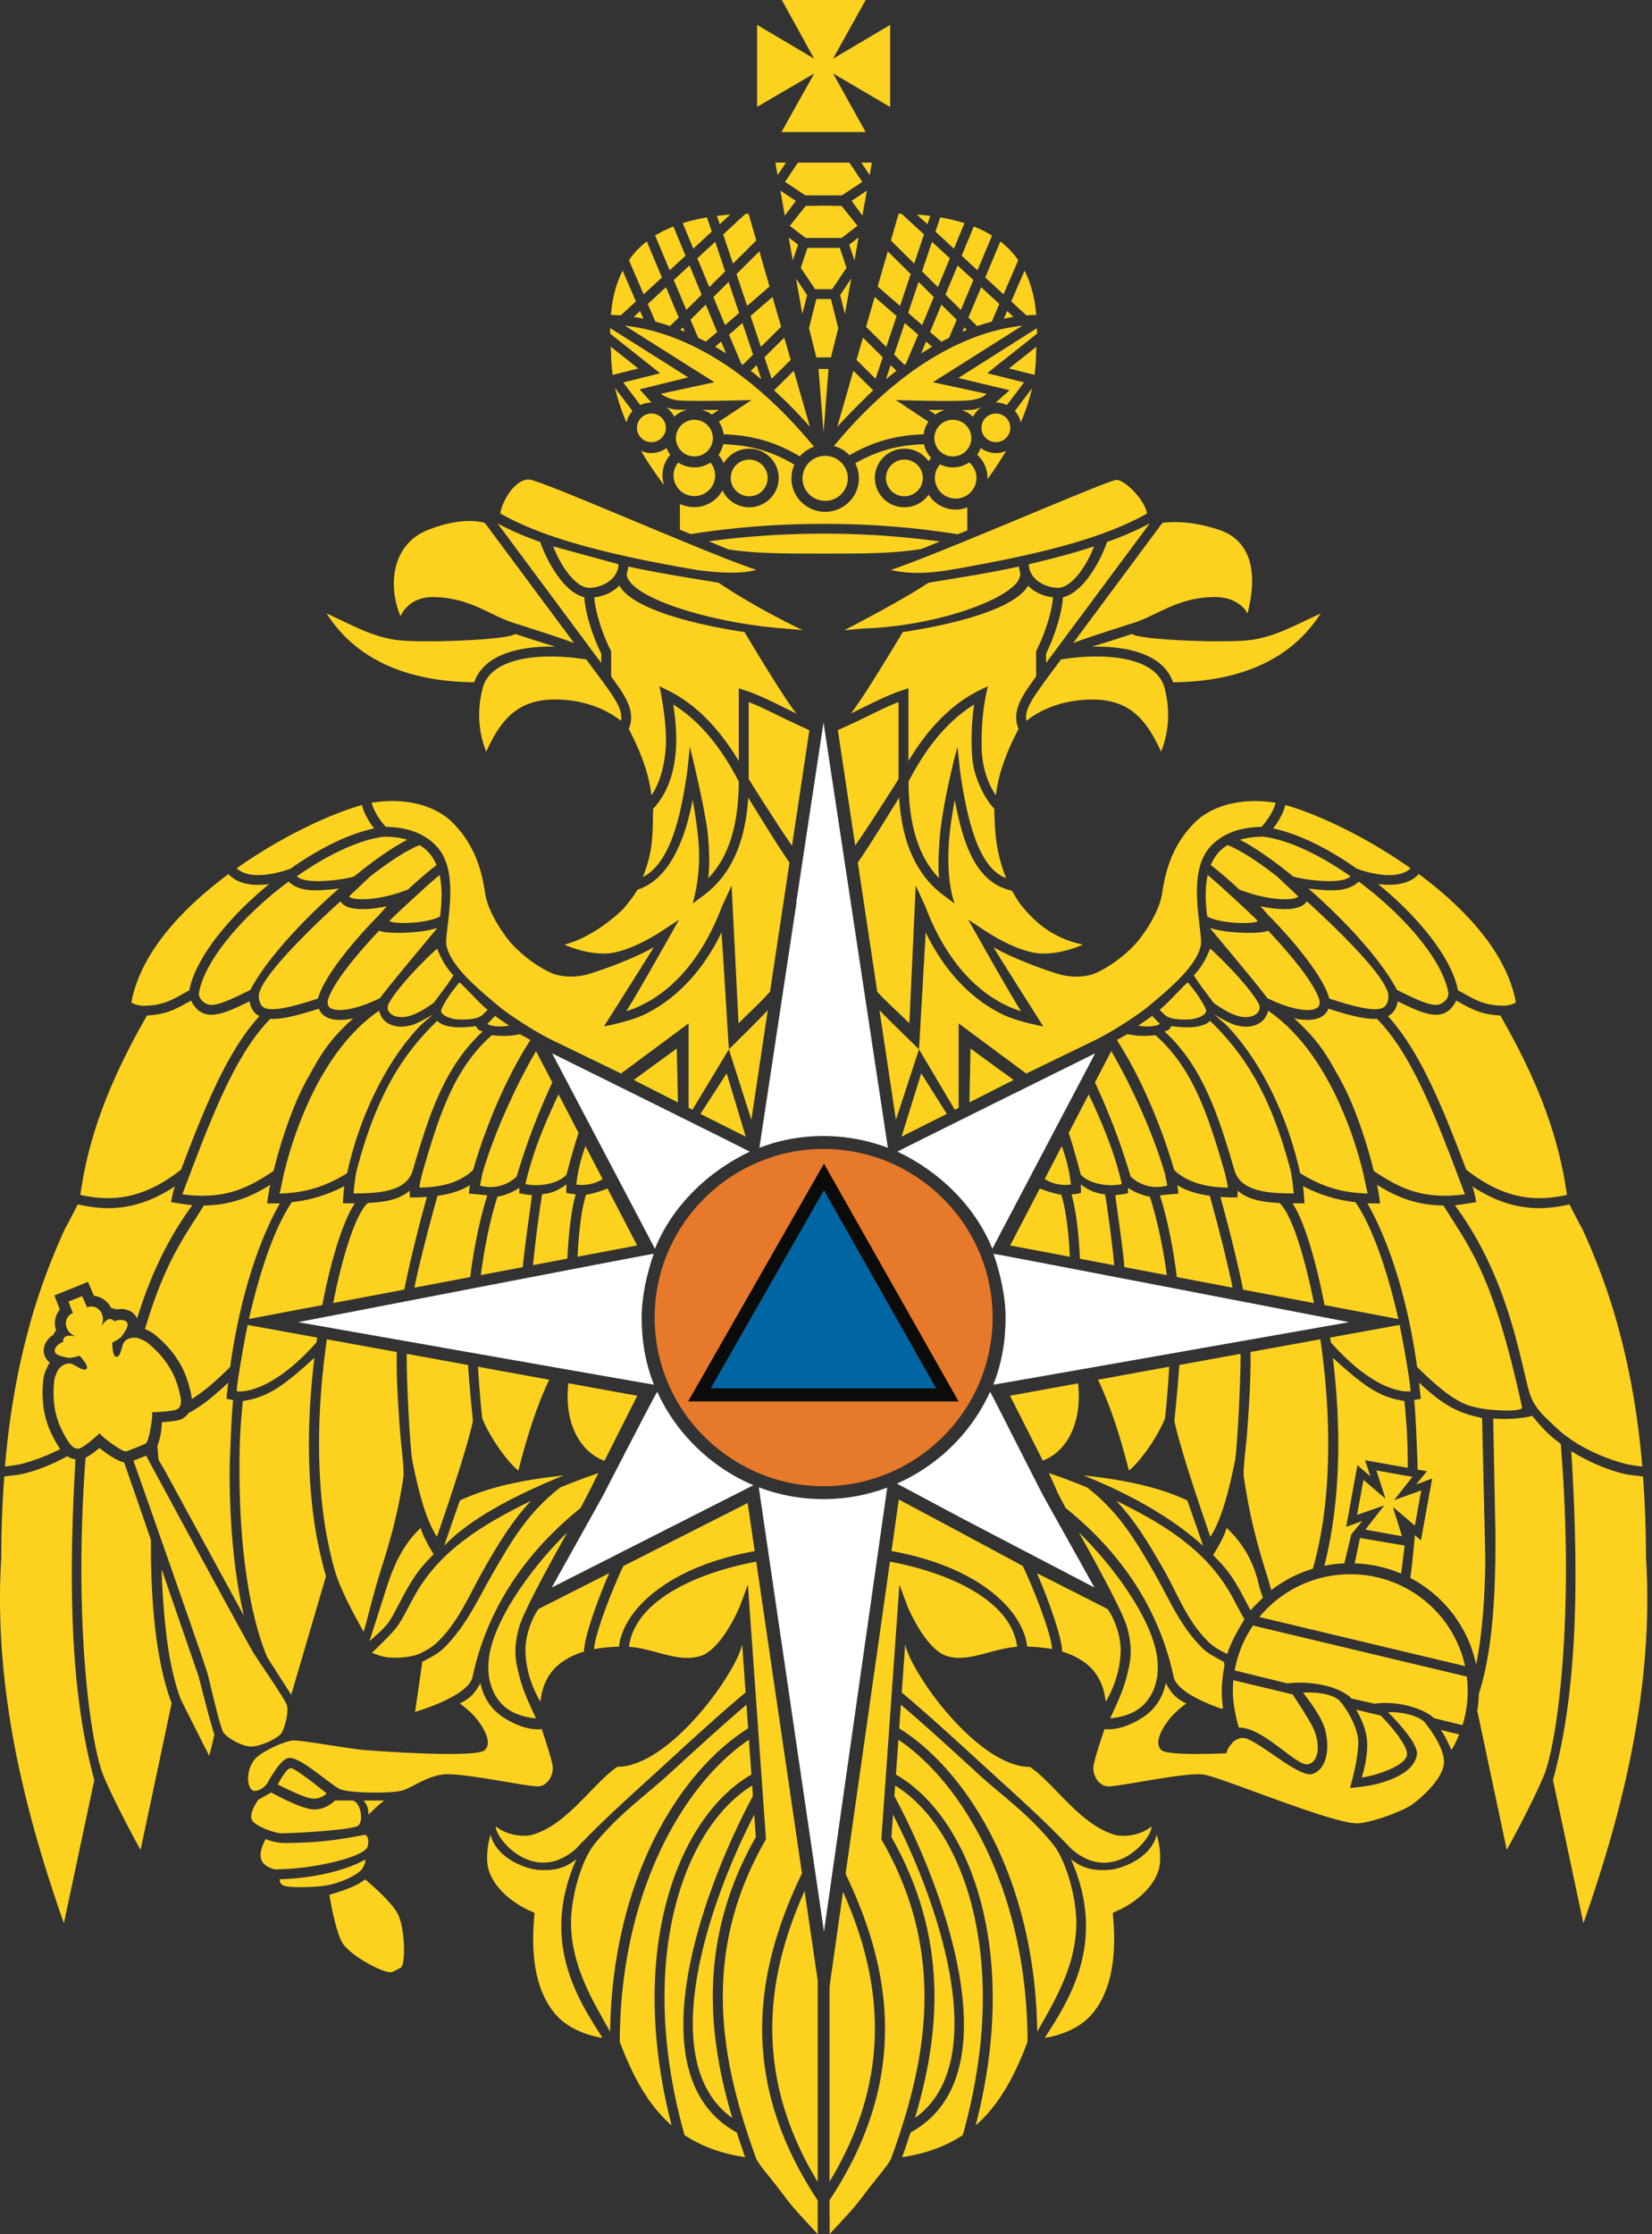 <svg width="182" height="246" fill="none" xmlns="http://www.w3.org/2000/svg"><rect width="100%" height="100%" fill="#333333" stroke="none"/><path fill-rule="evenodd" clip-rule="evenodd" d="M76.502 46.223a2.03 2.03 0 00-2.037 2.016 2.03 2.03 0 002.037 2.02 2.029 2.029 0 002.034-2.02 2.027 2.027 0 00-2.034-2.016zm.844-1.09c.391.105.756.281 1.075.514l.761-.505-1.836-.01zm12.832-4.504l.55 7 .548-7h-1.098zm1.365-7.703h-1.609l-.805 3.214.805 3.216h1.61l.805-3.216-.806-3.214zm13.74 21.974a2.288 2.288 0 002.294-2.276c0-.683-.313-1.288-.796-1.702a3.254 3.254 0 01-3.216.217 2.222 2.222 0 00-.573 1.485 2.286 2.286 0 002.291 2.275zm2.817-10.06s-.381.173-.834.263c-.317.061-1.208.074-1.342.047.483.146.919.404 1.28.74.206-.422.516-.78.896-1.05zm-18.97 6.098a2.459 2.459 0 00-.72 1.734c0 1.367 1.122 2.478 2.498 2.478a2.49 2.49 0 002.496-2.478 2.49 2.49 0 00-2.496-2.477 2.5 2.5 0 00-1.758.72l-.02.023zm1.333 10.018h.556c4.29 0 7.363-.007 10.485-.502l2.038-.828a92.236 92.236 0 00-12.745-.86 94.11 94.11 0 00-12.719.84l2.205.898c3.026.449 6.02.452 10.18.452zm11.834-15.814l.76.503c.32-.233.683-.408 1.075-.512l-1.835.01zm-4.694 7.487a2.03 2.03 0 002.036 2.016 2.027 2.027 0 002.033-2.016c0-1.114-.912-2.02-2.033-2.02a2.03 2.03 0 00-2.035 2.02zM74.28 45.885a3.248 3.248 0 011.41-.768s-1.054.028-1.507-.054a4.631 4.631 0 01-.798-.22c.378.27.687.624.894 1.042zm37.702 18.325c.294-.336.439-.818.416-1.127v-.002a3.235 3.235 0 01-.134-.702c-2.981.666-6.255 1.172-9.981 1.79-1.884 1.245-4.73 2.87-9.256 5.226l1.995-.182c7.312-.223 14.936-2.69 16.96-5.004zm-35.56-9.583a2.287 2.287 0 002.366-2.199 2.218 2.218 0 00-.515-1.492 3.258 3.258 0 01-3.556-.003 2.237 2.237 0 00-.51 1.345 2.286 2.286 0 002.215 2.35z" fill="#FCD21F"/><path fill-rule="evenodd" clip-rule="evenodd" d="M85.017 125.935v-.018a20.02 20.02 0 0111.314-.023c.505.145 1 .308 1.487.492L93.72 99.314l-2.993-19.771-2.993 19.766c.008.002.017.005.027.005l-4.099 27.072c.444-.168.898-.316 1.355-.451z" fill="#FFFFFE"/><path fill-rule="evenodd" clip-rule="evenodd" d="M90.74 57.688v-.001h.102-.047c4.973-.011 9.939.38 14.719 1.143l1.049-.426c.001-.884.003-2.464.002-2.538a3.508 3.508 0 01-4.257-1.399 3.258 3.258 0 01-2.67 1.39c-1.795 0-3.255-1.447-3.255-3.224 0-1.782 1.46-3.228 3.255-3.228 1.106 0 2.081.55 2.67 1.388.082-.132.173-.258.273-.376a3.205 3.205 0 01-.786-1.498c-2.846.077-5.199.73-7.572 2.1.253.498.4 1.058.4 1.653 0 2.03-1.667 3.686-3.715 3.686-2.049 0-3.715-1.656-3.715-3.686 0-.536.117-1.044.325-1.503-2.465-1.478-4.886-2.172-7.84-2.251a3.22 3.22 0 01-.522 1.177c.237.274.429.584.571.92a3.252 3.252 0 012.807-1.61c1.795 0 3.255 1.446 3.255 3.228 0 1.777-1.46 3.224-3.255 3.224a3.254 3.254 0 01-2.942-1.865 3.516 3.516 0 01-3.21 1.847c-.718-.024-1.135-.229-1.477-.328v2.813l1.191.483a94.047 94.047 0 0114.644-1.12z" fill="#FCD21F"/><path fill-rule="evenodd" clip-rule="evenodd" d="M84.574 52.629a2.03 2.03 0 00-2.037-2.02c-1.12 0-2.031.905-2.031 2.02 0 1.111.911 2.016 2.031 2.016a2.027 2.027 0 002.037-2.016zM71.367 33.472l.833 1.942c.539.142 1.076.305 1.615.49l.96-.942-1.403-3.337-2.005 1.847zm32.797-1.024l1.691 1.678 1.384-3.295-1.738-1.6-1.337 3.217zm5.1 2.967l.836-1.943-2.006-1.847-1.403 3.336.963.947a24.848 24.848 0 011.61-.493zm-35.037-4.583l1.384 3.294 1.69-1.677-1.336-3.218-1.738 1.6zm1.841 4.381l.853 1.988c.28.136.56.27.84.419l1.246-1.066-1.252-3.015-1.687 1.674zm-.635 1.307l-.2-.473-.28.276c.16.063.32.13.48.196zm30.612 0c.16-.067.32-.134.479-.197h-.009l-.28-.276-.19.472zm-7.539 2.528l1.13 1.122h.01c.05-.038.102-.073.155-.11l1.354-3.206-1.48-1.284-1.17 3.478zm-6.633 10.066a3.711 3.711 0 011.718 1.012c2.545-1.481 5.126-2.213 8.162-2.3a3.2 3.2 0 01.53-1.394l-3.595-2.381s6.947.225 8.345 0c1.398-.223 1.635-.69 1.635-.69l-5.89-1.275 9.86-6.227c-7.001.768-14.281 5.404-20.765 13.255zm18.725-14.022c.353-.072.707-.146 1.059-.2l-.706-.642-.353.842zM97.606 41.76c.384-.32.772-.625 1.16-.924l-.648-.633-.512 1.557z" fill="#FCD21F"/><path fill-rule="evenodd" clip-rule="evenodd" d="M104.977 50.259a2.028 2.028 0 002.034-2.02 2.026 2.026 0 00-2.034-2.016 2.03 2.03 0 00-2.038 2.016 2.03 2.03 0 002.038 2.02zm-3.489-11.341c.401-.256.802-.503 1.205-.736l-.671-.573-.534 1.309zm-1.437-4.46l1.544 1.34 1.283-3.09-1.68-1.669-1.147 3.419zm2.412 2.1l1.25 1.068c.277-.146.556-.28.834-.416l.854-1.994-1.687-1.673-1.251 3.015zm34.487 105.448l7.809 1.479c-1.066-5.347-2.538-9.96-3.822-11.025-1.773-.089-3.402-.327-4.58-1.351l-.031.749c-.62 0-1.251-.018-1.877-.062 1.11 4.006 1.978 7.601 2.501 10.21zm-.892 18.826c.233-1.164.644-8.927.615-11.758l-6.75 1.227c-.127 2.141-.542 6.143-.542 6.143.683 3.368 3.648 11.86 3.965 12.775 1.202-1.843 2.021-4.938 2.712-8.387zm4.001 14.273a2.8 2.8 0 01.132-.109 14.103 14.103 0 014.438-2.258c.274-.934.509-1.913.714-2.917 1.307-6.426 1.237-14.155.242-21.486-.017-.122-.095-.639-.128-.862l-7.693 1.398c.055 2.593-.122 5.646-.391 9.105-.107 1.359-.443 3.823-.343 4.618.605 4.171 1.438 7.372 2.555 10.887.148.473.31 1.033.474 1.624zm-7.508-4.886c-.425-1.241-1.571-4.515-1.74-4.996-3.095-1.469-6.966-2.285-11.432-2.758.245.098.847.346.902.369 4.412 1.845 8.801 4.261 12.27 7.385zm-13.776-17.895l-7.5 1.364 3.608 7.138c2.315-.83 4.391-3.694 3.892-8.502zm34.179-42.77c-.295-2.568-8.987-10.31-8.989-10.304-.591 1.005-2.763 1.051-5.11.534.3.312 1.056 1.224 1.02 1.127 3.149 3.226 6.002 6.872 6.572 9.043 2.663.869 5.183 1.55 6.043.934.192-.137.521-.602.464-1.334zm-28.585 52.363c.937-.666 2.976-3.294 3.981-5.73a113.2 113.2 0 00.46-5.691l-7.841 1.425c1.534 3.243 2.595 6.829 3.4 9.996zm12.235-69.451c1.643.84 3.713 2.287 5.859 4.041.997.338 5.352.98 6.312-.018-3.276-2.304-6.757-3.998-9.591-4.36-.973.004-1.83.119-2.58.337zm24.785 39.041c-.078-.224-.598-1.599-.84-2.23-2.821-7.452-5.282-13.448-8.845-17.088-1.243.07-2.976-.354-5.349-1.123a1.72 1.72 0 01-.726.865c-.695.425-1.756.485-3.067.203 2.985 2.64 3.908 4.642 4.971 6.506 1.816 3.177 3.214 7.806 3.812 10.3 2.602 1.711 5.184 3.232 10.044 2.567zm-16.337-20.499c.229-.14.33-.342.33-.653v-.148c-.471-1.763-2.943-4.841-5.682-7.74-.461.365-4.449.38-6.413-.295.577.719 5.146 6.119 6.333 7.734 2.771 1.359 4.724 1.537 5.432 1.102zm-1.508 19.594c.094.469.17 1.896.17 1.896s-1.087.002-1.323 0c1.302 1.929 2.602 6.394 3.533 11.206l8.135 1.541c-.863-3.806-2.476-9.573-4.729-12.869a16.113 16.113 0 01-5.786-1.774zM85.951 78.898c-1.14-.567-2.313-1.149-3.467-1.59v8.471c.444.736 3.689 5.838 4.77 7.343l1.915-12.714c-.767-.343-2.47-1.14-3.218-1.51z" fill="#FCD21F"/><path fill-rule="evenodd" clip-rule="evenodd" d="M150.267 129.547c-.725-3.217-3.611-13.509-10.55-18.25-.217.817-.698 1.246-1.124 1.458-.714.354-1.606.416-2.72.045-.353-.117-1.577-.761-2.109-1.113.356.343 1.158.988 1.408 1.249 3.868 4.032 6.682 10.172 7.96 15.791l.105.459c2.414 1.477 4.52 2.148 7.452 2.24-.068-.162-.255-1.057-.422-1.879zm4.559 19.698s-.259-1.559-.633-3.354l-7.662 1.393c.027.161.09.521.092.539 5.347 6.008 8.774 5.374 8.774 5.374 0-.757-.571-3.952-.571-3.952zm-48.029-27.856l4.873-2.473-4.749-3.459-.124 5.932zm42.849-24.266c-1.254 1.128-3.096 1.008-5.498.716 4.035 3.521 8.03 7.865 9.754 11.164 2.262 1.121 3.904 1.913 4.774 1.56.363-.15.932-.595.893-1.201-.608-3.635-4.897-8.582-9.841-12.262.054-.061-.01-.043-.082.023zm5.444 64.504c0-.461 0-.923-.007-1.374-.041-2.755-.187-4.087-.36-5.985-2.572-.398-4.181-1.365-7.883-4.756.531 4.477 1.135 11.862-.243 19.664a47.958 47.958 0 01-.685 3.239 14.142 14.142 0 012.196-.271l.763-3.196.26-.315.949-1.151-1.373.503-.398.147.076-.414 1.086-5.973.075-.415.322.278 1.115.963-.47-1.401-.13-.384.402.073 4.305.768z" fill="#FCD21F"/><path fill-rule="evenodd" clip-rule="evenodd" d="M109.322 137.506l11.328-21.518s-21.835 10.794-21.777 10.823c4.58 2.156 8.563 5.994 10.449 10.695z" fill="#FFFFFE"/><path fill-rule="evenodd" clip-rule="evenodd" d="M98.99 85.78v-8.471c-1.152.44-2.325 1.022-3.466 1.59a93.89 93.89 0 01-3.221 1.492l1.915 12.706c1.078-1.498 4.331-6.583 4.773-7.318zm.332 39.378l4.988-2.505-2.818-4.462-2.17 6.967z" fill="#FCD21F"/><path fill-rule="evenodd" clip-rule="evenodd" d="M148.632 145.587s-39.204-7.588-39.182-7.528c.74 2.091 1.336 4.706 1.336 7.018 0 2.612-.437 5.108-1.356 7.396-.011.028 39.202-6.886 39.202-6.886z" fill="#FFFFFE"/><path fill-rule="evenodd" clip-rule="evenodd" d="M115.092 129.824c1.35.875 2.797.618 2.889.61-.153-1.663-.677-3.33-1.002-4.235l-1.887 3.625zm14.56 10.799l6.144 1.164c-.533-2.586-1.409-6.153-2.513-10.115-1.319-.183-2.564-.528-3.57-1.168l.114.927s-1.643.136-2.03.202c.894 2.837 1.522 6.237 1.855 8.99zm-11.916-15.871c.484 1.415.997 3.314 1.324 4.572.832 1.007 3.049 1.403 4.532 1.061-.873-3.847-2.381-7.171-3.644-9.885l-2.212 4.252zm-6.449 12.387l6.578 1.247c-.095-2.051-.343-4.954-.949-6.839-.464-.025-1.677-.393-2.363-.68l-3.266 6.272zm7.687 1.467l3.777.715c-.13-1.765-.795-6.759-1.009-7.801-.867-.135-1.514-.238-2.673-1.102.021.395.024.906.024.906-.205.137-.582.134-1.046.205.599 2.048.841 5.034.927 7.077zm23.558-7.191c-.079-.68-.157-1.825-.4-2.739-2.223-8.352-5.131-12.687-8.816-16.266-.838.845-2.817.798-4.282.573-.096.26-.257.482-.745.59 4.176 3.813 5.958 9.213 7.74 15.395.767 2.289 3.837 2.437 6.503 2.447zM78.79 38.182c.4.233.8.48 1.202.736l-.543-1.309-.66.573zm-8.97-3.29c.353.054.707.128 1.06.2l-.363-.842-.697.642zm-24.011 147.35c.754-.245 1.973-.917 2.635-1.676 2.237-2.283 3.356-5.175 4.903-7.86 1.46-2.527 2.963-5.113 5.153-7.448-5.515 2.7-10.113 5.544-12.845 10.485-.39.684-1.242 2.444-1.9 3.358-.636.884-2.782 2.886-2.782 2.886s.587.269 1.37.45c.784.181 2.519.114 3.466-.195zm16.29-19.777c-4.466.472-8.337 1.289-11.433 2.758-.168.481-1.316 3.755-1.74 4.996 2.855-3.024 7.86-5.54 12.27-7.386.056-.022.657-.27.903-.368zm-17.295-13.391c-.041 2.753.38 10.58.618 11.758.692 3.45 1.51 6.545 2.712 8.388.318-.916 3.282-9.407 3.967-12.775 0 0-.415-4.014-.538-6.142l-6.76-1.229zm25.399 4.619l-7.59-1.381c-.527 4.877 1.647 7.707 3.98 8.544l3.61-7.163zm-27.215 24.681c.49-.785 1.39-2.612 1.874-3.441.938-1.641 1.572-2.443 2.913-3.801 0 0-1.074-1.625-1.434-2.89-1.78 1.68-2.854 3.783-3.71 6.451l-1.926 6.022c.344-.339 1.666-1.349 2.283-2.341z" fill="#FCD21F"/><path fill-rule="evenodd" clip-rule="evenodd" d="M70.69 145.076c0-2.313.597-4.93 1.338-7.021.02-.06-39.184 7.531-39.184 7.531s39.214 6.914 39.203 6.885c-.92-2.287-1.356-4.783-1.356-7.395z" fill="#FFFFFE"/><path fill-rule="evenodd" clip-rule="evenodd" d="M63.496 130.435c.091.008 1.537.265 2.89-.61l-1.888-3.626c-.325.907-.85 2.574-1.002 4.236zm-8.695 1.336c-.878 2.736-1.488 5.975-1.826 8.63l4.627-.876c.127-1.864.916-7.042 1.006-7.932 0 0-.7-.043-1.411-.205l.021-.603c-.497.356-1.432.82-2.417.986zm15.394 5.368l-3.265-6.272c-.686.287-1.901.655-2.363.68-.607 1.887-.84 4.79-.934 6.834l6.562-1.242zM57.112 161.92c.802-3.166 1.86-6.757 3.392-9.997l-7.844-1.427c.103 1.835.284 4.009.47 5.694 1.004 2.436 3.045 5.064 3.982 5.73zm-26.325-30.494c2.932-.092 5.038-.764 7.452-2.24l.104-.459c1.278-5.619 4.092-11.759 7.96-15.791.25-.262 1.052-.906 1.408-1.249-.53.351-1.757.996-2.108 1.113-1.114.371-2.006.309-2.72-.046-.427-.211-.907-.64-1.124-1.457-6.94 4.741-9.825 15.033-10.55 18.25-.167.821-.356 1.717-.422 1.879zm27.1-1.041c1.483.342 3.7-.054 4.533-1.061.325-1.257.838-3.157 1.322-4.572l-2.213-4.252c-1.262 2.714-2.769 6.038-3.642 9.885zm-9.697-28.213c-1.962.676-5.952.66-6.413.295-2.739 2.899-5.212 5.977-5.681 7.74v.148c0 .311.1.513.33.653.708.435 2.66.257 5.432-1.101 1.187-1.616 5.755-7.016 6.332-7.735zm.007 29.501c-1.114 3.998-2.012 7.511-2.547 10.116l6.155-1.165c.33-2.756.977-6.138 1.878-8.991-.389-.066-2.03-.202-2.03-.202l.112-.927c-1.004.641-2.25.985-3.568 1.169zm74.117 57.537s1.943-.097 3.291-1.157c1.461-1.147 2.527-3.504 1.6-6.859-1.204-4.362-5.448-9.685-8.351-12.444 0 0 4.722 8.286 5.319 10.452.711 2.578.318 3.937-.041 5.378-.464 1.867-1.404 3.657-1.818 4.63zm13.394-13.467c-2.733-4.94-7.207-7.786-12.724-10.485 2.192 2.336 3.695 4.921 5.152 7.448 1.549 2.684 2.545 5.577 4.781 7.86.572.654 1.553 1.24 2.296 1.548.019-.064.036-.13.056-.193.309-.962 1.122-2.487 1.833-3.612-.54-.916-1.099-2.047-1.394-2.566zm8.387 18.523c1.278-.252 1.362-2.376.555-4.041-.551-1.143-2.245-3.65-2.245-3.65l-6.527-1.567c-.033.387-.054.776-.054 1.172 0 1.295.296 2.869.658 4.049 2.68-.061 6.334 4.289 7.613 4.037zm7.546-32.352l.992 3.105-2.424-2.064-.701 3.855 2.997-1.046-2.087 2.668 4.038.723-1.003-3.223 2.421 2.053.706-3.878-2.995 1.086 2.014-2.57-3.958-.709zm10.562-31.285c.201.419.425 1.744.425 1.744s-1.768.295-2.349.334c5.695 7.701 7.038 16.232 8.136 20.359.521 1.96 1.766 2.925 2.816 3.928.425.407 2.716 2.775 7.732 4.165.514.142 1.759.317 1.967.319-.492-5.794-1.401-10.683-2.544-14.92-.108-.399-.21-.805-.321-1.19a70.978 70.978 0 00-3.81-10.194c-.03.019-.921-1.713-1.338-2.55 0-.001-.003-.003-.003-.005-1.076.24-2.188.413-3.362.413-2.207 0-4.619-.592-7.349-2.403zM21.914 109.362c-.04.606.53 1.051.894 1.201.869.354 2.512-.439 4.775-1.56 1.724-3.298 5.718-7.643 9.754-11.164-2.402.292-4.245.411-5.5-.716-.073-.066-.136-.084-.081-.024-4.944 3.68-9.232 8.628-9.842 12.263zm47.9 9.553l4.873 2.473-.126-5.931-4.747 3.458zm7.354 3.739l4.99 2.505-2.1-6.968-2.89 4.463zm-41.163 24.819c-.031.231-.09.71-.111.864-.994 7.331-1.066 15.06.241 21.487.217.997.523 2.523.978 3.82.852 2.431 2.955 6.041 2.955 6.041.393-1.362 1.133-4.399 1.702-6.203 1.116-3.514 2.073-6.715 2.678-10.886.1-.795-.235-3.258-.343-4.617-.271-3.492-.452-6.484-.392-9.105l-7.708-1.401z" fill="#FCD21F"/><path fill-rule="evenodd" clip-rule="evenodd" d="M72.156 137.506c1.884-4.698 5.865-8.533 10.44-10.691.061-.03-21.768-10.827-21.768-10.827l11.328 21.518z" fill="#FFFFFE"/><path fill-rule="evenodd" clip-rule="evenodd" d="M62.499 168.75c-2.903 2.759-7.147 8.082-8.35 12.443-.929 3.356.138 5.712 1.599 6.86 1.348 1.06 3.29 1.157 3.29 1.157-.413-.974-1.353-2.763-1.818-4.63-.357-1.441-.75-2.8-.04-5.378.597-2.166 5.319-10.452 5.319-10.452zm-43.007-13.566c.49-.248.476-.832.41-1.259-.114-.727-.439-1.711-.606-2.123-.857-2.126-2.456-3.451-2.99-3.904-.373-.315-1.104-.549-1.104-.549a1.66 1.66 0 00-1.028.062l-.056.025a.985.985 0 00-.525.492c-.135.258-.303 1.162-.52 1.359a.504.504 0 01-.155.103c-.545.219-.55-1.494-.558-1.526.123-.123.743-.366 1.008-.675.149-.208.694-.914.696-1.322-.037-.613-.877-.615-1.468-.378a.762.762 0 01-.024.009.553.553 0 00-.642-.227c-.316.128-.76.721-.76.721.568-1.141-.341-2.477-1.583-2.041l-.536-1.24-.751.309-.756.298.483 1.259c-1.197.543-.913 2.131.295 2.558 0 0-.735-.119-1.05.008a.547.547 0 00-.303.607l-.024.008c-.59.237-1.192.817-.79 1.285.288.293 1.175.423 1.428.469.41.041 1.024-.213 1.198-.211.017.029 1.214 1.263.67 1.483a.56.56 0 01-.185.03c-.293.01-1.047-.523-1.326-.615a1.007 1.007 0 00-.722.008 1.64 1.64 0 00-.84.688s-.36.67-.406 1.154c-.066.694-.286 2.75.59 4.868.17.413.625 1.342 1.054 1.944.252.352.65.781 1.178.619.016-.004.034-.011.053-.018.575-.231 2.09-1.589 2.146-1.648.112.334 2.441 2.048 2.862 2.003-.015.063 2.291-.863 2.235-.898.335-.256.805-3.098.65-3.413.085.003 2.125-.068 2.7-.299l.052-.023zm26.734-62.129c-1.411.566-3.352 1.822-5.444 3.453 0 0-2.327 2.199-2.325 2.2.246.436 3.016.596 6.483-.756 1.25-1.154 2.361-2.104 3.153-2.694a4.864 4.864 0 00-.783-1.302 4.43 4.43 0 00-1.084-.901z" fill="#FCD21F"/><path fill-rule="evenodd" clip-rule="evenodd" d="M83.01 163.537c-3.004-1.244-5.673-3.279-7.73-5.729a19.855 19.855 0 01-2.867-4.55c-.032-.074-3.105 5.853-6.02 11.503l-5.606 10.045 15.349-7.783 6.874-3.486z" fill="#FFFFFE"/><path fill-rule="evenodd" clip-rule="evenodd" d="M75.826 154.301l14.948-26.149 14.814 26.149H75.826zm29.58 2.185a18.416 18.416 0 003.946-11.405c0-8.398-5.629-15.509-13.328-17.793a18.63 18.63 0 00-10.572-.014l.003.014c-7.698 2.284-13.33 9.395-13.33 17.793 0 4.299 1.478 8.256 3.947 11.405 3.418 4.315 8.704 7.164 14.638 7.164 5.966 0 11.281-2.808 14.696-7.164z" fill="#E7792B"/><path fill-rule="evenodd" clip-rule="evenodd" d="M52.06 184.65c2.055-9.652 8.102-15.536 11.906-18.606l.873-1.679 1.087-2.162c-1.368.469-2.76.983-4.153 1.561l-.043.019c-3.536 2.716-5.437 5.987-7.434 9.451-1.562 2.706-2.878 5.722-5.335 8.178-.618.637-1.39 1.024-2.436 1.579l-.794 5.509s5.867-1.678 6.33-3.85z" fill="#FCD21F"/><path fill-rule="evenodd" clip-rule="evenodd" d="M90.772 131.039l-12.479 21.833h24.845l-12.366-21.833z" fill="#0065A3"/><path fill-rule="evenodd" clip-rule="evenodd" d="M18.071 161.763l8.803 16.161c-1.096-4.636-1.582-10.296-1.573-15.828a43.34 43.34 0 01.038-1.688c.1-2.255.14-4.125.342-6.248l-.724-.126c.037-.575.192-1.796.185-1.788-1.73 1.626-3.04 2.663-4.358 3.337a2.002 2.002 0 01-.743.662 3.28 3.28 0 01-.15.065c-.394.159-1.431.239-2.064.293a7.928 7.928 0 01-.493 2.645l.133 1.489c.234.423.421.721.604 1.026zm14.013 24.852l3.826-13.041a53.949 53.949 0 01-1.033-4.398c-1.377-7.802-.773-15.187-.241-19.664-3.703 3.392-5.312 4.358-7.885 4.757-.17 1.898-.318 3.229-.36 5.985-.008.552-.01 1.116-.008 1.683-.009 7.514.886 15.347 3.06 20.559l2.64 4.119zM83.352 40.203l-.637.632c.387.3.774.605 1.16.925l-.523-1.557zm-3.038-3.349l1.353 3.197c.055.04.112.076.17.119l1.13-1.122-1.17-3.478-1.483 1.284zm-20.581 94.655c-.211 1.043-.874 6.032-1.002 7.797l3.782-.716c.087-2.035.322-5.042.916-7.071-.463-.073-.84-.069-1.046-.206 0 0 .004-.511.023-.907-1.159.866-1.804.968-2.673 1.103zm-42.646 15.474l.03.027c.642.542 2.347 1.984 3.298 4.344.193.479.549 1.553.678 2.386.016.112.018.21.026.314 1.18-.711 2.523-1.837 4.238-3.53.95-6.864 2.815-13.28 5.471-18.021-.237.009-1.398.012-1.398.012s.193-1.495.35-2.054c-1.948 1.212-4.133 2.244-7.32 2.278-2.232 3.603-4.24 6.101-6.491 13.613.328.134.783.348 1.118.631zm62.081-82.815c-3.726-.618-6.973-1.124-9.954-1.79-.021.274-.08.534-.163.783.001.028.009.053.007.082-.023.307.176.63.47.966 2.026 2.313 10.143 4.53 16.914 4.995l1.994.19c-4.263-2.054-7.35-3.937-9.268-5.226zm-.465-22.082l-5.89 1.275s.548.48 1.635.69c1.087.212 8.346 0 8.346 0l-3.6 2.384c.28.407.462.882.528 1.39 3.127.09 5.77.855 8.387 2.428a3.733 3.733 0 011.551-1.051c.006-.003.01-.005.014-.009-6.498-7.902-13.806-12.564-20.832-13.334l9.86 6.227zm55.467 51.87a4.85 4.85 0 00-.783 1.302c.792.59 1.903 1.54 3.154 2.695 3.466 1.351 6.236 1.191 6.483.756.001-.002-2.327-2.2-2.327-2.2-2.092-1.631-4.032-2.888-5.441-3.454a4.4 4.4 0 00-1.086.9zM26.654 149.245s-.57 3.195-.57 3.952c0 0 3.426.634 8.773-5.374l.081-.54-7.653-1.392c-.374 1.795-.631 3.354-.631 3.354zm26.491-20.027l-.266 1.333c2.044.538 3.486-.449 4.047-1.008 1.042-3.581 2.459-7.22 3.922-10.352l-1.796-3.449c-2.139 3.657-4.616 9.013-5.907 13.476zm-33.053 2.289c4.86.665 7.441-.856 10.045-2.567.598-2.494 1.995-7.123 3.811-10.3 1.063-1.864 1.985-3.866 4.97-6.506-1.31.282-2.37.222-3.064-.203a1.715 1.715 0 01-.727-.865c-2.373.769-4.107 1.193-5.352 1.123-3.562 3.64-6.02 9.636-8.842 17.088-.243.631-.763 2.006-.841 2.23zm33.599-18.771c.245.209 1.264.422 2.392.197a45.585 45.585 0 01-1.534-1.066c-.158.134-.626.661-.858.869zm-18.186 30.972c.935-4.88 2.272-9.262 3.588-11.21-.236.003-1.324 0-1.324 0s.077-1.427.17-1.896a16.114 16.114 0 01-5.785 1.774c-2.253 3.296-3.861 9.053-4.724 12.86l8.075-1.528zm9.619-12.599c-1.178 1.024-2.809 1.263-4.581 1.351-1.296 1.078-2.767 5.598-3.838 11.022l7.837-1.483c.523-2.627 1.369-6.162 2.489-10.202a26.82 26.82 0 01-1.877.061l-.03-.749zm8.066-17.535c-.489-.109-.65-.33-.745-.591-1.464.225-3.444.272-4.282-.573-3.685 3.579-6.593 7.914-8.816 16.267-.243.913-.322 2.059-.4 2.739 2.665-.01 5.735-.158 6.504-2.447 1.781-6.182 3.564-11.583 7.739-15.395z" fill="#FCD21F"/><path fill-rule="evenodd" clip-rule="evenodd" d="M57.258 113.867c-1.353.346-2.71.142-3.08.125-4.113 3.656-5.756 8.621-7.654 15.194-.086.328-.343 1.415-.305 1.582 2.225-.021 4.397-.492 5.9-1.931 1.513-5.229 3.903-10.617 6.31-14.3l-.022-.04-1.149-.63zM32.709 96.489c.958.998 5.314.356 6.31.017 2.147-1.754 4.218-3.201 5.861-4.04-.751-.218-1.607-.334-2.58-.337-2.835.361-6.315 2.056-9.591 4.36zm17.92 11.679c-.995 1.156-1.632 2.157-1.98 2.921-.33.725 1.136 1.078 1.51 1.139 0 0 2.245.231 2.987-.47.251-.227.455-.465.574-.562-1.006-.829-1.997-2.012-3.091-3.028zm27.965-75.456l1.284 3.091 1.545-1.341-1.148-3.419-1.681 1.669zm-49.607 78.176c.859.616 3.38-.064 6.043-.934.57-2.171 3.421-5.817 6.571-9.043-.036.097.72-.814 1.02-1.127-2.348.517-4.519.471-5.11-.534-.002-.007-8.693 7.737-8.99 10.304-.055.732.275 1.197.466 1.334zm13.935-9.502c.138.385 3.976.385 5.56-.471.236-1.817.221-3.333-.052-4.563-.776.598-4.657 4.165-5.508 5.034zm-.162 9.26c-.26.744.49 1.195.887 1.277.602.125 1.64.31 4.164-1.525.484-.708 1.44-1.848 2.14-2.999-1.238-1.326-1.53-2.427-1.808-2.938-1.979 1.783-4.73 4.753-5.382 6.185zm81.111 28.88l4.674.885c-.341-2.657-.991-5.913-1.866-8.64-.984-.166-1.919-.63-2.417-.986l.021.604c-.71.161-1.41.204-1.41.204.09.897.883 6.115.998 7.933zm-39.284-28.299c-.931 1.027-4.36 4.394-4.287 4.319l2.477 7.762 1.81-12.081zM19.944 128.8c2.743-7.244 5.173-13.118 8.638-16.915-.076-.041-.16-.072-.232-.123-.537-.383-.766-.95-.86-1.501-2.292 1.128-3.875 1.809-5.103 1.306-.556-.228-.994-.685-1.329-1.391-.186.097-.365.198-.54.295-1.217.674-2.302 1.254-4.319 1.343l-.017.029c-4.178 7.274-6.45 13.397-7.327 19.731 3.147.688 6.674.684 11.089-2.774zM8.317 160.693a2.039 2.039 0 01-.896-.349c-1.616.89-3.396 1.617-5.047 1.978-.488.107-1.876.244-1.9.247a118.855 118.855 0 00-.333 8.936c-.947 15.109 3.042 29.283 6.896 40.269l3.357-15.792-.01.002c-2.347-8.548-2.99-19.516-2.067-35.291z" fill="#FCD21F"/><path fill-rule="evenodd" clip-rule="evenodd" d="M6.637 159.556c-.001-.004-.004-.006-.006-.009-.491-.687-.99-1.703-1.188-2.182-.972-2.351-.758-4.563-.678-5.395l.004-.039c.065-.687.464-1.459.543-1.605l.014-.028.017-.026c.047-.078.096-.151.149-.222a2.034 2.034 0 01-.2-.176l-.028-.029-.025-.03a1.676 1.676 0 01-.372-1.511c.14-.575.556-1.026 1.016-1.336.07-.172.168-.332.291-.474a2.674 2.674 0 01-.12-.674 2.385 2.385 0 01.535-1.626l-.175-.457-.424-1.101 1.107-.436.739-.29.752-.309 1.099-.451.47 1.084.194.449a2.418 2.418 0 011.524.797c.157.175.285.366.387.566.188.02.371.066.543.14.547-.092 1.162-.054 1.665.259.29.181.5.441.634.741 1.183-3.843 2.99-8.281 6.093-12.479-.58-.039-2.348-.334-2.348-.334s.224-1.325.425-1.744c-2.73 1.81-5.141 2.403-7.349 2.403-1.173 0-2.286-.174-3.362-.414l-.002.007c-.418.836-1.309 2.568-1.34 2.549a71.134 71.134 0 00-3.809 10.194c-.11.385-.213.791-.321 1.19-1.141 4.238-2.052 9.126-2.544 14.92.208-.002 1.453-.178 1.966-.32a21.067 21.067 0 004.124-1.602zM48.144 93.24c2.73 3.01.76 9.253 1.045 10.885.496 2.265 3.326 4.64 5.625 6.559.731.667 3.73 2.724 6.014 3.841l7.59 3.682 7.446-5.523v9.3l.418.215 4.019-6.658-.808-12.872c-2.075 4.274-4.977 7.295-8.377 8.982-1.757.872-4.577 1.364-4.577 1.364s5.204-8.202 5.484-8.716c-2.101 1.23-5.908 2.613-7.486 3.044-.896.2-2.217.339-3.511-.096-.4-.135-2.703-1.14-4.827-3.52-1.137-1.369-2.51-3.596-2.772-5.453-.481-3.424-1.685-5.82-3.597-7.725-1.709-1.7-4.176-2.098-4.176-2.094-1.406-.31-2.977-.336-4.709-.068.15.722.81 1.86 1.555 2.658 2.537.042 4.394.815 5.644 2.195zm-28.161 16.287c.273-.152.564-.31.87-.468.664-3.534 4.329-8.064 8.803-11.712-2.004.274-3.585-.092-4.483-1.1-4.338 3.21-9.612 8.214-10.7 14.128.164.139.697.358 1.344.374 1.99-.027 2.958-.554 4.166-1.222zM31.667 95.77l.319-.105c3.095-2.188 6.38-3.846 9.232-4.442-.623-.802-1.162-1.772-1.336-2.586-3.432.973-8.77 3.41-13.804 6.97 1.116 1.103 3.532.847 5.589.162zm-15.046 73.765l-2.946-8.516a1.273 1.273 0 01-.191-.045c-.375-.093-.925-.359-1.883-1.045-.252-.18-.465-.342-.649-.488-.492.409-1.087.861-1.53 1.075-1.33 18.222.536 31.651 2.016 35.11 1.52 3.556 4.047 8.067 4.047 8.067l2.422-11.416 1.002-4.728c-1.653-4.391-2.198-10.419-2.274-15.923l-.014-2.091zm23.282 36.244c.425-.655.344-1.021.344-1.021-2.044 1.171-5.654 2.07-9.404 2.169 0 0-.14.395.343.676.482.284 3.336.24 4.806 0 1.471-.241 3.483-1.168 3.91-1.824zm.604-2.471c.253-1.118-.292-1.277-.292-1.277-3.834.748-6 .882-8.858.908-.536.004-1.544-.148-2.072-.452 0 0-.776 1.269-.526 2.187.248.919 1.524 1.167 1.524 1.167 4.42-.017 9.97-1.415 10.224-2.533zm-4.214 5.33s.596 3.888 1.43 5.294c.834 1.404 4.786 3.549 5.507 3.202.353-.17.661-.332.89-.441.617-.288.495-4.438-.299-5.951-.794-1.511-3.598-3.801-3.598-3.801-.927.75-2.352 1.229-3.93 1.697zm-14.397-24.004l-4.087-11.833c.057 2.353.252 5 .53 7.266a.016.016 0 00-.005.006c.314 2.565.81 4.992 1.595 7.081l3.118 6.188s.601-2.285.561-2.394c-.432-1.198-1.712-6.314-1.712-6.314zm14.089 12.845s-3.453-2.829-3.968-2.791c-.517.04-1.414 1.811-1.414 1.811s3.049 1.574 3.958 1.562c.911-.011 1.424-.582 1.424-.582zm-4.935-6.706c.376-.664.78-2.375.538-3.056-.244-.681-2.727-4.254-3.582-5.586-.697-1.09-8.937-16.335-11.914-21.85-.164.072-1.19.483-1.389.553 2.08 5.905 7.898 22.458 8.171 23.496.333 1.265 1.358 5.835 1.737 6.43.38.591 1.907 1.459 2.91 1.549 1.003.09 3.152-.876 3.53-1.536z" fill="#FCD21F"/><path fill-rule="evenodd" clip-rule="evenodd" d="M39.336 201.097c.833-.356.405-2.804-.562-2.841h-1.875s-.894.991-2.286.991c-1.394 0-4.739-1.872-4.739-1.872l-1.418.799s-1.027 1.405-.724 2.176c.304.772 2.698 1.514 3.176 1.511 2.67-.021 7.595-.407 8.428-.764zm1.252-1.271c.743-.717.983-.963 1.75-1.568h-2.295c.482.519.56 1.091.545 1.568zm31.176-151.14c.877 0 1.592-.707 1.592-1.573 0-.87-.715-1.578-1.592-1.578-.875 0-1.588.708-1.588 1.578 0 .866.713 1.573 1.588 1.573zm1.161-18.134l-1.667-3.966a9.764 9.764 0 00-1.157 1.05c-.293.32-.564.657-.812 1.015l1.623 3.758 2.013-1.857zm.516 18.776a2.804 2.804 0 01-1.677.56 2.8 2.8 0 01-1.147-.246 41.19 41.19 0 002.251 3.395c0-.012.118.141.294.377a3.405 3.405 0 01.679-3.325 3.277 3.277 0 01-.4-.76zm-4.42-2.798c.105-.483.336-.92.656-1.274l-1.908-2.518c.294 1.306.724 2.57 1.252 3.792zm1.039-13.34l-1.463-3.385c-.709 1.38-1.13 3.006-1.294 4.873.363.01.725.02 1.09.047l1.667-1.535zm-3.182 71.797c1.275-.064 3.503-.794 6.224-2.594l1.71-1.131s-4.736 8.458-5.83 10.095c4.553-1.446 8.266-5.483 10.546-11.526l1.07-2.327.766 15.184c1.152-1.188 2.422-2.306 3.468-3.485l1.366-9.059.777-5.164c-1.273-1.793-4.416-6.937-4.546-7.156-.314 5.01-1.924 8.541-4.897 10.758l-1.234.92s.968-2.95.662-6.698c-.123-1.526-.358-3.115-.653-4.72-.912 4.782-2.741 8.82-6.085 9.884-.26.465-.706 1.115-1.584 2.147-.004-.002-2.954 2.99-6.456 3.9 0 0 2.29 1.093 4.696.972zm1.784-62.873l1.885 2.492a2.8 2.8 0 011.216-.277c.02 0-1.298-1.46-1.298-1.46l5.359-1.315-8.593-5.421c-.004.2-.01.398-.008.605l5.502 4.363-4.063 1.013z" fill="#FCD21F"/><path fill-rule="evenodd" clip-rule="evenodd" d="M67.287 38.172c.017.248.02.485.044.74 0 .803.059 1.595.167 2.37l2.823-.704-3.034-2.406zm6.048 44.282c.23-2.729-.681-6.892-.681-6.892l1 .495c3.505 1.74 6.038 4.897 7.736 7.747v-8.012l.72.236c1.454.48 2.916 1.207 4.33 1.907.432.214.87.428 1.31.64-1.343-1.605-5.726-8.968-5.726-8.968l.038-.004c-5.32-.787-11.468-2.332-13.454-4.602a3.307 3.307 0 01-.371-.524c-.707.727-1.719 1.197-2.772 1.298.143 1.762.975 4.185 1.808 5.826l.057.117v2.765l.156.217c.03.039.056.078.084.117 1.36 1.889 2.49 3.547 1.701 5.457.68 1.316 2.14 4.154 2.497 7.306.878-1.296 1.39-3.025 1.567-5.126z" fill="#FCD21F"/><path fill-rule="evenodd" clip-rule="evenodd" d="M81.388 86.06c-1.425-2.794-3.782-6.38-7.226-8.486.345 2.063.42 3.908.253 5.538-.259 2.501-1.097 4.49-2.461 5.946-.072 2.746.065 4.468-1.13 7.519 2.933-1.517 4.108-6.277 4.87-11.466.01-.066.3-2.814.309-2.88 0 0 1.736 6.948 2 9.865.146 1.607.195 3.16.02 4.611 2.243-2.315 3.347-5.82 3.365-10.647zM64.89 64.723c1.562 0 3.242-1.034 3.246-2.597l-7.193-1.962c1.044 2.64 2.67 4.559 3.947 4.559zm68.106 36.198c1.585.857 5.422.857 5.562.471-.852-.868-4.732-4.434-5.509-5.033-.272 1.23-.287 2.746-.053 4.562zM66.24 71.973c-.854-1.719-1.737-4.27-1.87-6.22-1.965-.409-3.897-3.374-4.857-6.075-1.846-.658-3.41-1.341-4.704-2.053l11.43 15.383v-1.035zm-2.994-1.167l-9.827-13.224s-2.268-.822-6.29.778c-3.942 1.569-4.44 6.071-3.008 9.495a3.36 3.36 0 01.7-1.007c.713-.727 1.721-1.144 3.088-1.1 2.647.08 4.414.931 6.122 1.752.824.398 1.606.77 2.484 1.07 0 0 5.056 1.587 6.73 2.236z" fill="#FCD21F"/><path fill-rule="evenodd" clip-rule="evenodd" d="M61.17 71.204c-1.346-.392-4.417-1.4-4.417-1.4-.715.679-10.521 1.037-13.148.656-2.627-.383-4.609-1.519-7.632-2.92 3.169 4.963 8.638 7.503 16.265 7.59 1.063-3.012 4.813-4.016 8.932-3.926zm22.141-8.452c-.15-.05-.314-.106-.482-.166h-.002l-.005-.001c-6.082-2.131-23.033-9.658-24.503-9.776-1.512-.122-2.99 2.287-3.206 3.732 4.273 2.411 10.503 4.32 21.72 6.232 2.41.316 4.804.447 6.478-.02zm21.881 105.654l-6.17-3.289-.634 4.455-.177 1.216c9.484 1.7 14.475 6.422 14.956 10.521.996.026 1.908.116 2.738.277-.069-1.77-2.283-7.248-3.232-9.158l-7.481-4.022zm49.815 24.802c.107-1.286-2.884-4.297-2.884-4.297l-2.723-.653s1.167 1.781 1.224 3.67c.057 1.887-.612 3.796-.612 3.796 1.304-.145 4.889-1.232 4.995-2.516z" fill="#FCD21F"/><path fill-rule="evenodd" clip-rule="evenodd" d="M152.923 188.551s3.453 3.325 3.173 4.706c-.28 1.38-1.584 2.315-3.794 3.009-1.57.492-3.577.605-3.577.605s.841-2.729.914-4.864c.061-1.772-1.368-3.946-2.01-4.681-.642-.737-2.497-1.058-4.072-.937 0 0 2.074 2.535 2.46 4.178.494 2.103.128 4.217-1.403 4.762-1.53.548-6.427-4.138-7.797-3.957a1.839 1.839 0 00-1.106.574h.059c-.14.121-.256.254-.358.397a2.825 2.825 0 00-.287.645c-.006.025-.016.046-.02.071-3.233.128-6.596.131-7.139-.342-.991-.86.327-2.848 1.14-3.745.713-.787 1.592-1.4 1.592-1.4-1.074-.52-1.621-1.033-2.277-2.263 0 0-.258 2.288-2.435 3.737-2.531 1.687-4.307 1.345-4.307 1.345s-1.072 3.137-1.207 4.051c-.135.92.471 2.139 1.509 2.255 1.036.115 8.419-1.549 10.53-1.309 1.895.214 14.206 5.453 17.067 5.381 1.339-.035 4.884-1.256 6.056-2.116 1.17-.861 3.546-3.026 3.446-4.772-.1-1.748-1.934-3.986-1.934-3.986-.523-.969-2.903-1.463-4.223-1.344zm-29.462-6.752c.038-2.014-.978-4.069-1.459-4.637l-7.762-3.935c1.143 2.622 2.771 7.028 2.771 8.63 0 0 2.136.556 3.419 2.057.785.92 1.241 2.084 1.381 3.467.819-1.352 1.609-3.367 1.65-5.582zm-7.532 21.175c-2.767-3.376-5.549-5.242-8.264-7.733-2.964-2.723-5.773-5.289-8.414-7.53l-.185 2.601c7.471 4.677 14.958 16.477 15.208 33.393 1.962-3.464 4.257-7.221 4.305-11.909.028-2.677-1.078-6.956-2.65-8.822z" fill="#FCD21F"/><path fill-rule="evenodd" clip-rule="evenodd" d="M122.2 205.896c-1.542.101-2.85-.059-4.211-1.177 4.099 9.239-.391 15.737-2.884 19.677 1.918-.298 3.83-1.13 5.023-2.425 2.112-2.295 2.953-5.982 2.498-10.961l-.036-.37.338-.165c2.086-.881 4.801-2.951 4.881-5.607.027-.885-.045-1.698-.37-2.856-.659 2.707-4.057 3.81-5.239 3.884z" fill="#FCD21F"/><path fill-rule="evenodd" clip-rule="evenodd" d="M99.346 186.369c2.833 2.37 5.86 5.141 9.062 8.079 3.095 2.843 6.456 5.781 9.652 9.166 4.66 4.047 8.924-1.269 8.799-2.507-.577.536-2.028 1.208-3.688 1.004l-.132-.018c-2.531-.625-4.643-2.804-6.507-4.726-1.064-1.099-2.071-2.137-3.058-2.808-5.758 0-13.118-10.344-13.751-13.489l-.377 5.299z" fill="#FCD21F"/><path fill-rule="evenodd" clip-rule="evenodd" d="M98.042 171.957l-.464 3.322-4.421 31.06c4.808 10.028 7.355 22.151-1.766 35.928v1.857h.006v1.875a6.2 6.2 0 00.167-.181c.08-.088.173-.185.27-.286.185-.202.396-.427.62-.67.769-.824 1.695-1.828 2.323-2.661 2.288-3.034 2.818-3.46 3.37-4.446 3.694-10.139 6.431-22.216-.968-35.078l-.082-.143 1.99-28.047.927 2.478c.782 1.802 2.469 4.832 4.326 5.392.229.068.458.113.686.146a.049.049 0 01.004.011c1.334.156 2.66-.229 4.047-.597.97-.257 1.97-.512 2.982-.587-.634-5.018-7.261-8.102-14.017-9.373zm82.964-9.385c-.024-.002-1.413-.14-1.902-.248-1.98-.432-4.152-1.389-5.996-2.527 1.001 16.261.379 27.48-2.012 36.19l-.01-.002 3.356 15.793c3.853-10.986 7.842-25.161 6.896-40.27 0-3.205-.124-6.162-.332-8.936zM86.093 14.541h9.277l-3.591-6.454 6.291 3.696V2.74l-6.299 3.727L95.371 0h-9.24l3.561 6.46-6.282-3.72v9.027l6.294-3.676-3.611 6.45zM159.9 192.694c.314-.485.619-1.118.86-1.714l-2.065-.496c.468.47 1.205 2.21 1.205 2.21zm-21.859-13.702a12.736 12.736 0 00-2.018 4.945l5.818 1.425c2.162-.271 4.553.179 5.806.817 1.12.57 1.223.842 1.223.842l2.569.583c2.497-.381 5.473.542 6.524 1.583l3.164.776a12.77 12.77 0 00.472-5.349l-23.558-5.622zm25.591-6.952c.011-.746-.286-12.62-.346-15.902-2.439-.493-4.135-1.247-6.95-3.892-.006-.008.149 1.213.186 1.788l-.722.125c.199 2.123.241 3.994.34 6.249.021.458.031.932.035 1.413l.627.111.403.072-.259.316-.933 1.141 1.369-.51.4-.15-.076.416-1.088 5.983-.075.415-.321-.276-.348-.298c-.177 2.175-.39 3.951-.503 4.709 3.668 1.924 6.382 5.396 7.254 9.541.213-1.04.379-2.126.515-3.233.317-2.595.45-5.331.492-8.018z" fill="#FCD21F"/><path fill-rule="evenodd" clip-rule="evenodd" d="M171.949 158.991c-.94-.726-1.508-1.087-3.156-3.1-.703.281-2.762.431-4.288.309.039 2.304.244 12.523.244 12.555.022 4.074-.071 8.477-.656 12.493-.272 1.865-.648 3.647-1.169 5.27-.015.634-.073 1.26-.17 1.869l.574 2.708 2.67 12.592s2.529-4.51 4.047-8.066c1.521-3.553 3.454-17.634 1.904-36.63zm-73.564 40.833l-.174 2.463c6.358 11.16 5.339 21.692 2.593 30.93 8.766-6.273 2.354-24.223-2.419-33.393zm-34.892 4.895c-1.36 1.118-2.67 1.278-4.212 1.177-1.181-.074-4.58-1.177-5.238-3.884-.326 1.158-.396 1.971-.37 2.856.08 2.656 2.795 4.726 4.88 5.607l.337.165-.034.37c-.455 4.979.385 8.666 2.499 10.961 1.193 1.295 3.104 2.129 5.021 2.425-2.493-3.94-6.982-10.438-2.883-19.677z" fill="#FCD21F"/><path fill-rule="evenodd" clip-rule="evenodd" d="M82.42 190.313l-.185-2.602c-2.642 2.242-5.45 4.808-8.414 7.53-2.714 2.492-5.496 4.358-8.264 7.733-1.572 1.866-2.679 6.144-2.65 8.823.05 4.688 2.344 8.445 4.305 11.909.249-16.918 7.739-28.716 15.208-33.393z" fill="#FCD21F"/><path fill-rule="evenodd" clip-rule="evenodd" d="M82.78 195.401l-.273-3.835c-7.156 4.814-14.188 16.762-14.23 33.26l.015.036c1.43 3.778 3.114 6.924 5.7 9.17-5.037-19.467.81-34.053 8.787-38.631zm.365-24.603l-.255-1.744-.522-3.554-5.24 2.657-8.447 4.281c-.947 1.911-3.16 7.388-3.23 9.158a16.704 16.704 0 012.738-.277c.482-4.099 5.472-8.821 14.956-10.521zm-23.796 6.364c-.482.568-1.496 2.623-1.46 4.637.04 2.216.833 4.229 1.65 5.582.14-1.383.596-2.547 1.382-3.467 1.282-1.5 3.418-2.057 3.418-2.057 0-1.602 1.628-6.008 2.77-8.63l-7.76 3.935z" fill="#FCD21F"/><path fill-rule="evenodd" clip-rule="evenodd" d="M82.949 197.767l-.082-1.158c-7.585 4.667-12.847 19.326-7.45 38.494 1.794 1.186 3.963 2.024 6.677 2.428a92.118 92.118 0 01-.923-2.718c-11.713-6.377-3.143-27.939 1.778-37.046zm-19.525 5.836c3.199-3.385 6.557-6.323 9.652-9.166 3.202-2.939 6.23-5.71 9.063-8.08l-.376-5.298c-.633 3.145-7.993 13.488-13.753 13.488-.985.672-1.993 1.712-3.057 2.809-1.864 1.923-3.977 4.1-6.507 4.726l-.132.019c-1.66.202-3.11-.469-3.686-1.006-.126 1.239 4.137 6.554 8.796 2.508z" fill="#FCD21F"/><path fill-rule="evenodd" clip-rule="evenodd" d="M96.93 169.53l.816-5.727a20.038 20.038 0 01-7.033 1.269c-2.506 0-4.906-.463-7.12-1.302l.773 5.264.87 5.922 5.541 37.746 5.44-38.173.713-4.999z" fill="#FFFFFE"/><path fill-rule="evenodd" clip-rule="evenodd" d="M98.616 196.609l-.083 1.158c4.92 9.109 13.49 30.671 1.778 37.047a86.579 86.579 0 01-.924 2.719c2.714-.404 4.883-1.244 6.679-2.429 5.396-19.165.134-33.826-7.45-38.495zm-5.742 11.7l-1.483 10.423v21.497c7.3-12.047 5.528-22.852 1.483-31.92zm-37.503-19.262c-2.178-1.45-2.434-3.738-2.434-3.738-.658 1.231-1.205 1.743-2.28 2.263 0 0 .88.614 1.593 1.4.813.897 2.132 2.885 1.142 3.746-.992.862-11.375.135-13.209-.015-1.833-.151-7.086-1.126-7.929-1.054-.843.071-2.868.954-3.873 1.769-1.009.815-1.2 2.398-.95 3.121.246.724.562.754 1.094.559.534-.196.92-.721.92-.721s1.347-2.608 2.319-2.799c1.238-.242 4.61 2.94 5.685 3.419 1.074.481 5.697.485 6.82.174 1.125-.313 2.682-1.568 4.576-1.782 2.112-.24 9.495 1.423 10.531 1.307 1.037-.115 1.644-1.334 1.509-2.251-.136-.918-1.206-4.053-1.206-4.053s-1.776.342-4.308-1.345zm34.717 51.207v-22.179l-1.448-9.852c-4.075 9.093-5.893 19.938 1.448 32.031z" fill="#FCD21F"/><path fill-rule="evenodd" clip-rule="evenodd" d="M88.353 206.273l-4.464-30.397-.575-3.919c-6.758 1.27-13.384 4.355-14.02 9.373 1.013.075 2.013.329 2.983.586 1.433.382 2.8.786 4.18.587a4.83 4.83 0 00.686-.146c1.859-.56 3.542-3.59 4.327-5.392l.926-2.479 1.99 28.048-.083.143c-7.397 12.86-4.661 24.939-.968 35.078.554.986 1.084 1.412 3.371 4.445.85 1.128 2.238 2.561 3.046 3.442.059.062.116.121.166.176.059.067.115.126.168.181v-3.709c-9.158-13.817-6.566-25.971-1.733-36.017zm10.623-14.707l-.27 3.835c7.974 4.576 13.822 19.164 8.784 38.633 2.587-2.248 4.272-5.394 5.701-9.172l.013-.036c-.04-16.498-7.071-28.444-14.228-33.26z" fill="#FCD21F"/><path fill-rule="evenodd" clip-rule="evenodd" d="M80.675 233.217c-2.746-9.238-3.766-19.77 2.594-30.93l-.175-2.463c-4.772 9.17-11.185 27.12-2.42 33.393zM66.6 75.33l-.252-.348-1.761-2.372c-4.757-.756-10.523-.362-11.424 3.21-.607 2.414-.477 4.702.402 6.955 1.643-3.657 3.57-5.745 7.577-5.751h.016c2.782 0 5.37.85 7.257 2.355.204-1.117-.494-2.21-1.72-3.916-.032-.046-.063-.087-.095-.134zm53.937-15.166c-2.085.68-4.48 1.333-7.193 1.963.004 1.563 1.684 2.596 3.245 2.596 1.276 0 2.903-1.919 3.948-4.559zm-3.641 12.446l-1.763 2.371-.251.348c-.032.045-.061.087-.093.13.002 0 .004.002.005.004-1.227 1.705-1.923 2.798-1.72 3.916 1.835-1.464 4.336-2.302 7.031-2.347v-.001c.073 0 .145-.007.218-.007h.024v.001c4.002.007 5.927 2.095 7.568 5.75.88-2.253 1.01-4.54.403-6.956-.9-3.57-6.666-3.964-11.422-3.21zm-3.156 2.445c-.001-.003-.003-.004-.005-.005l.254-.353.157-.217v-2.767l.056-.116c.833-1.64 1.665-4.064 1.81-5.826-1.045-.1-2.048-.562-2.754-1.279a2.864 2.864 0 01-.358.505c-1.987 2.272-8.144 3.817-13.468 4.606h.02s-4.383 7.363-5.725 8.968c.44-.212.877-.426 1.31-.641 1.414-.7 2.875-1.426 4.328-1.906l.72-.236V83.8c1.698-2.85 4.231-6.008 7.736-7.748l1.002-.495-.221 1.087c-.449 2.222-.473 4.256-.454 5.805.073 2.12.688 3.83 1.568 5.126.354-3.151 1.816-5.99 2.495-7.306-.754-1.828.249-3.427 1.529-5.215z" fill="#FCD21F"/><path fill-rule="evenodd" clip-rule="evenodd" d="M107.136 83.61c-.021.012-.298-2.815.185-6.036-3.446 2.105-5.802 5.691-7.227 8.486.018 4.827 1.121 8.332 3.366 10.646-.178-1.468.007-3.972.175-5.562.463-3.43 1.345-7.1 1.85-8.913.01.065.3 2.814.31 2.88.762 5.188 2.004 10.458 5.052 11.586-1.126-2.839-1.24-4.893-1.311-7.64-1.293-1.38-2.293-3.842-2.4-5.448zm-10.243 27.617l1.808 12.081s2.551-7.758 2.548-7.762c-1.029-1.03-3.425-3.292-4.356-4.319zm23.418-40.023c4.119-.09 7.869.914 8.931 3.927 7.628-.088 13.097-2.628 16.265-7.592-3.023 1.402-5.004 2.538-7.633 2.921-2.625.38-12.431.023-13.147-.656 0 0-3.071 1.008-4.416 1.4z" fill="#FCD21F"/><path fill-rule="evenodd" clip-rule="evenodd" d="M105.181 88.084c-.295 1.604-.528 3.12-.646 4.645-.291 4.68.646 6.773.646 6.773l-1.233-.92c-2.972-2.216-4.583-5.747-4.897-10.758-.13.22-3.295 5.385-4.547 7.157l.604 4.01 1.54 10.212c1.047 1.179 2.389 2.297 3.538 3.485l.698-15.184 1.068 2.327c2.279 6.042 5.992 10.08 10.548 11.526-1.096-1.637-5.832-10.096-5.832-10.096l1.711 1.132c2.72 1.8 4.949 2.529 6.223 2.595 2.406.121 4.697-.974 4.697-.974-3.443-.71-5.492-2.654-6.96-4.555-.22-.284-.71-1.156-.873-1.389-3.999-.867-5.374-5.204-6.285-9.986z" fill="#FCD21F"/><path fill-rule="evenodd" clip-rule="evenodd" d="M114.936 113.019s-2.819-.492-4.575-1.364c-3.4-1.688-6.304-4.709-8.377-8.982l-.738 12.871 3.949 6.658.418-.215v-9.299l7.445 5.523 7.59-3.682c2.285-1.119 5.283-3.174 6.014-3.842 2.3-1.918 5.129-4.293 5.625-6.558.284-1.632-1.684-7.875 1.044-10.886 1.251-1.38 3.109-2.152 5.646-2.194.745-.8 1.404-1.936 1.553-2.658-1.731-.267-3.301-.242-4.706.067-.002-.003-2.47.395-4.177 2.094-1.913 1.906-3.116 4.302-3.598 7.726-.262 1.856-1.634 4.083-2.772 5.453-2.123 2.379-4.426 3.384-4.826 3.519-1.295.436-2.617.296-3.513.096-1.577-.432-5.384-1.813-7.485-3.044.279.514 5.483 8.717 5.483 8.717zm-2.48-66.509c.523-1.21.949-2.461 1.24-3.756l-1.891 2.497c.317.353.545.784.651 1.26zm-2.739-.975c-.877 0-1.588.708-1.588 1.578 0 .866.711 1.573 1.588 1.573.876 0 1.589-.707 1.589-1.573 0-.87-.713-1.578-1.589-1.578zm4.256-4.259c.108-.774.168-1.565.168-2.367.022-.253.027-.487.043-.733l-3.024 2.399 2.813.7zm-9.343 21.481c11.219-1.913 17.464-3.8 21.737-6.211-.214-1.446-2.42-3.718-3.379-3.698-.961.02-19.238 8.038-24.844 9.909 1.72.424 3.883.438 6.486 0zm12.48 2.996c-.132 1.95-1.015 4.501-1.868 6.22v1.035l11.432-15.383c-1.295.71-2.861 1.395-4.705 2.053-.962 2.701-2.892 5.667-4.859 6.075zm-9.074-16.425a3.147 3.147 0 01-.382.74 3.443 3.443 0 011.14 2.554c0 .051-.007.104-.008.155a42.157 42.157 0 001.865-2.81c.065-.099.132-.208.2-.32a2.807 2.807 0 01-2.815-.319zm16.928 19.238c.876-.299 1.659-.671 2.483-1.069 1.709-.822 3.475-1.672 6.121-1.751 1.368-.046 2.389.288 3.202.978.317.27.469.45.657.853 1.096-4.153.619-7.96-3.078-9.22-3.698-1.26-6.29-.778-6.29-.778l-9.827 13.224c1.676-.65 6.732-2.237 6.732-2.237zm9.714 119.626c-.018-.047-.031-.097-.052-.142l.115.045a13.698 13.698 0 01-.138-1.923c0-.715.097-1.744.293-2.765l-.06-.417c-1.046-.555-1.818-.943-2.436-1.579-2.458-2.456-3.651-5.472-5.213-8.178-1.996-3.463-3.897-6.735-7.433-9.451l-.043-.019a70.693 70.693 0 00-4.152-1.56l.999 2.233.839 1.607c3.804 3.07 9.847 8.954 11.903 18.606.346 1.623 3.7 2.966 5.378 3.543zm-14.049-69.005c1.463 3.132 2.88 6.771 3.922 10.352.562.559 2.003 1.546 4.047 1.009l-.266-1.334c-1.291-4.463-3.768-9.819-5.908-13.476l-1.795 3.449z" fill="#FCD21F"/><path fill-rule="evenodd" clip-rule="evenodd" d="M111.223 42.971s-1.527 1.35-1.507 1.35c.437 0 .847.102 1.216.278l1.886-2.491-4.063-1.014 5.492-4.355v-.008c.001-.204-.003-.4-.008-.598l-8.661 5.49 5.645 1.348zm11.849 71.526l-.021.04c2.406 3.683 4.795 9.07 6.308 14.299 1.504 1.439 3.676 1.91 5.901 1.932.037-.167-.221-1.254-.305-1.583-1.898-6.573-3.543-11.538-7.654-15.193-.369.017-1.728.22-3.08-.125l-1.149.63z" fill="#FCD21F"/><path fill-rule="evenodd" clip-rule="evenodd" d="M120.573 174.806l-5.608-10.044c-2.914-5.651-5.863-11.577-5.895-11.504a19.87 19.87 0 01-2.867 4.551 20.374 20.374 0 01-7.39 5.556l7.409 3.948 14.351 7.493z" fill="#FFFFFE"/><path fill-rule="evenodd" clip-rule="evenodd" d="M75.524 28.156l-1.334-3.215a12.82 12.82 0 00-2.016.996l1.607 3.825 1.743-1.606zm58.146 82.241c2.524 1.836 3.56 1.651 4.164 1.525.397-.082 1.147-.533.886-1.277-.653-1.431-3.403-4.401-5.384-6.184-.277.51-.569 1.612-1.807 2.938.701 1.151 1.656 2.291 2.141 2.998zm-5.912.799c.117.097.322.335.573.562.741.7 2.986.47 2.986.47.376-.061 1.843-.414 1.511-1.139-.348-.763-.984-1.765-1.978-2.921-1.096 1.016-2.087 2.199-3.092 3.028zm21.005 62.148a12.95 12.95 0 00-10.017 4.712l22.662 5.407c-1.256-5.784-6.439-10.119-12.645-10.119zm16.521-61.53c-2.018-.09-3.102-.669-4.32-1.343a18.956 18.956 0 00-.539-.295c-.336.706-.773 1.163-1.328 1.39-1.229.504-2.812-.178-5.104-1.305-.095.55-.324 1.118-.86 1.501-.072.051-.156.082-.233.123 3.467 3.797 5.897 9.67 8.639 16.915 4.415 3.458 7.942 3.462 11.087 2.774-.876-6.334-3.146-12.458-7.325-19.731-.007-.009-.011-.02-.017-.029zm-3.373 42.98c.386.126 1.515.348 1.89.389.401.043 3.121.334 3.897-.102-.066-.388-.38-1.767-.437-2.018-3.004-13.041-5.448-15.813-8.242-20.324-3.185-.034-5.37-1.065-7.319-2.278.156.56.35 2.055.35 2.055s-1.162-.004-1.398-.012c2.655 4.741 4.521 11.157 5.47 18.02 2.507 2.477 4.228 3.755 5.789 4.27zM151.82 97.34c4.475 3.647 8.138 8.177 8.803 11.712.305.157.595.315.87.468 1.208.668 2.177 1.195 4.167 1.221.645-.015 1.179-.235 1.344-.373-1.088-5.915-6.364-10.919-10.7-14.13-.899 1.01-2.48 1.376-4.484 1.102zm-2.328-1.675l.319.104c2.058.685 4.473.94 5.59-.162-5.035-3.56-10.372-5.997-13.805-6.97-.174.815-.712 1.784-1.334 2.587 2.848.595 6.137 2.253 9.23 4.44zm-11.631 81.554c.168-.203.711-.749 1.266-1.274l-.4-1.252c-.569-2.693-1.807-4.771-3.586-6.451-.36 1.265-1.496 2.986-1.496 2.986 1.341 1.357 1.913 2.064 2.851 3.704.323.556.834 1.555 1.282 2.393.028-.036.056-.076.083-.106zm11.385-5.073c1.809.06 3.533.454 5.109 1.126.108-.754.308-2.31.391-3.089l-4.917-.831-.583 2.794zm-22.315-60.279a44.702 44.702 0 01-1.533 1.065c1.127.226 2.147.014 2.39-.196-.232-.208-.7-.735-.857-.869zM86.89 26.152l.45 2.52.584-1.73-1.033-.79zm1.504 8.424l.523-2.09-1.22-1.818.697 3.908zm3.286-2.731l1.58-2.356-.74-2.2h-3.56l-.74 2.2 1.582 2.356h1.878zm-6.258-13.943l.245 1.38.926-1.38h-1.171zm3.31 3.613h4.017L95 20.028l-1.426-2.126h-5.662l-1.427 2.126 2.248 1.487zm.496 25.481l-1.776-6.172-2.175 2.152a49.979 49.979 0 013.951 4.02zm-3.251-26l.488 2.746 1.209-1.62-1.697-1.126zm-5.524 2.625c-.506.035-.988.094-1.469.154l.31.916 1.16-1.07zm-2.31 7.995l1.746-1.733-1.095-3.258-1.97 1.815 1.32 3.176zm.271-6.112l-.526-1.567c-.954.164-1.851.369-2.675.632l1.166 2.81 2.035-1.875zm6.597 16.203l2.099-2.075-.707-2.456-2.184 2.166.793 2.365zm11.044-23.805h-1.172l.926 1.38.246-1.38zM83.829 38.19l2.226-2.21-.947-3.285-2.42 2.098 1.14 3.397zm-1.516-4.507l2.462-2.135-1.114-3.872-2.524 2.505 1.176 3.502zm-1.56-4.657l2.566-2.547-.85-2.948c-.115.001-.22.013-.334.014l-2.461 2.267 1.079 3.214zM98.78 34.8l-2.419-2.097-.947 3.285 2.227 2.21 1.14-3.398zm4.548-3.184l1.319-3.176-1.97-1.815-1.095 3.258 1.746 1.733zm-.844-7.841c-.479-.06-.96-.118-1.468-.154l1.16 1.07.308-.916zm-.689 2.037l-2.46-2.267c-.116-.002-.22-.013-.336-.014l-.849 2.948 2.566 2.547 1.079-3.214zm-1.464 4.368l-2.524-2.504-1.116 3.87 2.463 2.137 1.177-3.502zm10.225 2.23l1.623-3.76a9.692 9.692 0 00-.813-1.013 9.822 9.822 0 00-1.157-1.051l-1.666 3.966 2.013 1.857zm-2.867-2.648l1.607-3.825a12.843 12.843 0 00-2.014-.996l-1.335 3.215 1.742 1.606zm-1.432-5.192a19.79 19.79 0 00-2.674-.633l-.526 1.567 2.034 1.875 1.166-2.81zm-15.505-1.925h-.022l-1.966.034-1.752 2.184 1.742 1.34h3.974l1.743-1.34-1.752-2.184-1.967-.034zm3.385 6.027l.45-2.52-1.032.79.582 1.73zm18.941 6.053h.01c.36-.029.721-.038 1.079-.048-.165-1.867-.584-3.493-1.294-4.872l-1.463 3.384 1.668 1.536zm-19.994-.149l.697-3.908-1.22 1.818.523 2.09zm1.929-10.834l.49-2.746-1.68 1.126 1.19 1.62zM92.25 46.996c1.29-1.463 4.058-4.127 3.94-4.02l-2.17-2.152-1.78 6.172h.01zm5.003-7.654l-2.185-2.166-.707 2.456 2.097 2.075.795-2.365z" fill="#FCD21F"/><path fill-rule="evenodd" clip-rule="evenodd" d="M90.77 131.043l12.366 21.833H78.291l12.48-21.833zm.007-2.895l-14.949 26.15h29.762l-14.813-26.15z" fill="#0B0B09"/></svg>